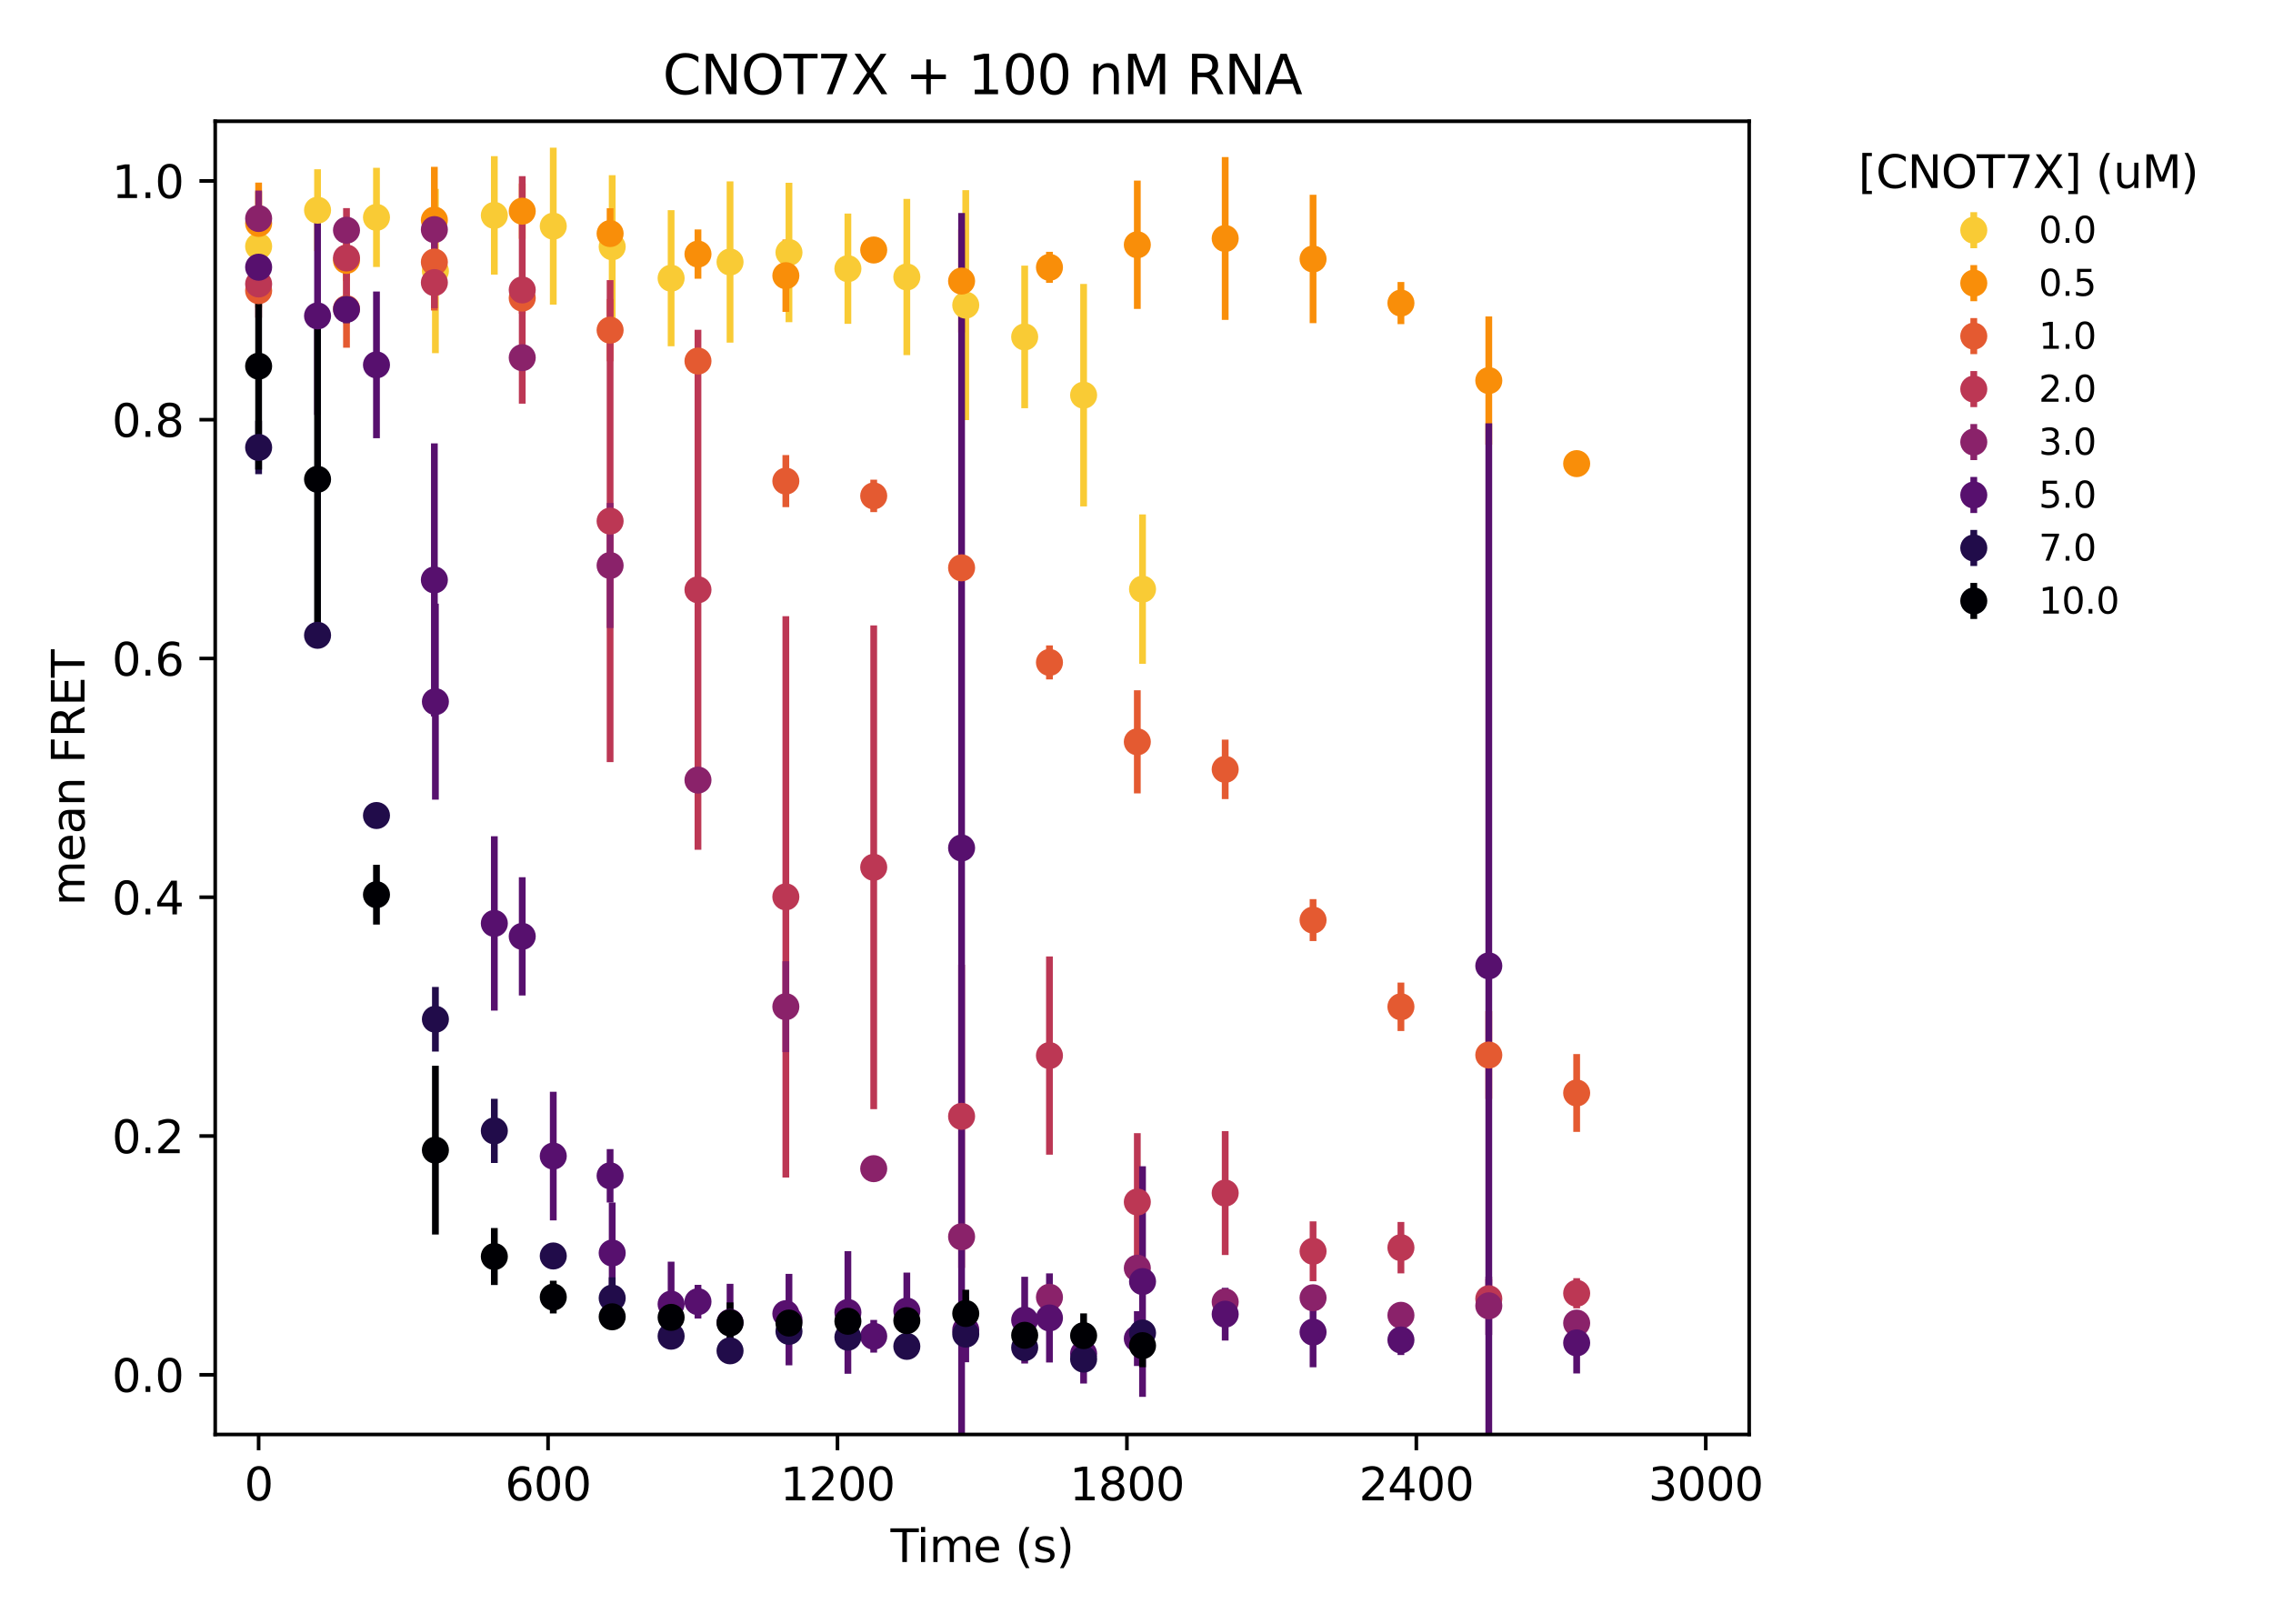 <?xml version="1.0" encoding="utf-8" standalone="no"?>
<!DOCTYPE svg PUBLIC "-//W3C//DTD SVG 1.1//EN"
  "http://www.w3.org/Graphics/SVG/1.1/DTD/svg11.dtd">
<svg xmlns:xlink="http://www.w3.org/1999/xlink" width="504pt" height="360pt" viewBox="0 0 504 360" xmlns="http://www.w3.org/2000/svg" version="1.1">
 <defs>
  <style type="text/css">*{stroke-linejoin: round; stroke-linecap: butt}</style>
 </defs>
 <g id="figure_1">
  <g id="patch_1">
   <path d="M 0 360 
L 504 360 
L 504 0 
L 0 0 
z
" style="fill: #ffffff"/>
  </g>
  <g id="axes_1">
   <g id="patch_2">
    <path d="M 47.72 318.04 
L 387.85 318.04 
L 387.85 26.88 
L 47.72 26.88 
z
" style="fill: #ffffff"/>
   </g>
   <g id="matplotlib.axis_1">
    <g id="xtick_1">
     <g id="line2d_1">
      <defs>
       <path id="md1d515a865" d="M 0 0 
L 0 3.5 
" style="stroke: #000000; stroke-width: 0.8"/>
      </defs>
      <g>
       <use xlink:href="#md1d515a865" x="57.346" y="318.04" style="stroke: #000000; stroke-width: 0.8"/>
      </g>
     </g>
     <g id="text_1">
      <!-- 0 -->
      <g transform="translate(54.165 332.638) scale(0.1 -0.1)">
       <defs>
        <path id="DejaVuSans-30" d="M 2034 4250 
Q 1547 4250 1301 3770 
Q 1056 3291 1056 2328 
Q 1056 1369 1301 889 
Q 1547 409 2034 409 
Q 2525 409 2770 889 
Q 3016 1369 3016 2328 
Q 3016 3291 2770 3770 
Q 2525 4250 2034 4250 
z
M 2034 4750 
Q 2819 4750 3233 4129 
Q 3647 3509 3647 2328 
Q 3647 1150 3233 529 
Q 2819 -91 2034 -91 
Q 1250 -91 836 529 
Q 422 1150 422 2328 
Q 422 3509 836 4129 
Q 1250 4750 2034 4750 
z
" transform="scale(0.016)"/>
       </defs>
       <use xlink:href="#DejaVuSans-30"/>
      </g>
     </g>
    </g>
    <g id="xtick_2">
     <g id="line2d_2">
      <g>
       <use xlink:href="#md1d515a865" x="121.522" y="318.04" style="stroke: #000000; stroke-width: 0.8"/>
      </g>
     </g>
     <g id="text_2">
      <!-- 600 -->
      <g transform="translate(111.978 332.638) scale(0.1 -0.1)">
       <defs>
        <path id="DejaVuSans-36" d="M 2113 2584 
Q 1688 2584 1439 2293 
Q 1191 2003 1191 1497 
Q 1191 994 1439 701 
Q 1688 409 2113 409 
Q 2538 409 2786 701 
Q 3034 994 3034 1497 
Q 3034 2003 2786 2293 
Q 2538 2584 2113 2584 
z
M 3366 4563 
L 3366 3988 
Q 3128 4100 2886 4159 
Q 2644 4219 2406 4219 
Q 1781 4219 1451 3797 
Q 1122 3375 1075 2522 
Q 1259 2794 1537 2939 
Q 1816 3084 2150 3084 
Q 2853 3084 3261 2657 
Q 3669 2231 3669 1497 
Q 3669 778 3244 343 
Q 2819 -91 2113 -91 
Q 1303 -91 875 529 
Q 447 1150 447 2328 
Q 447 3434 972 4092 
Q 1497 4750 2381 4750 
Q 2619 4750 2861 4703 
Q 3103 4656 3366 4563 
z
" transform="scale(0.016)"/>
       </defs>
       <use xlink:href="#DejaVuSans-36"/>
       <use xlink:href="#DejaVuSans-30" x="63.623"/>
       <use xlink:href="#DejaVuSans-30" x="127.246"/>
      </g>
     </g>
    </g>
    <g id="xtick_3">
     <g id="line2d_3">
      <g>
       <use xlink:href="#md1d515a865" x="185.697" y="318.04" style="stroke: #000000; stroke-width: 0.8"/>
      </g>
     </g>
     <g id="text_3">
      <!-- 1200 -->
      <g transform="translate(172.972 332.638) scale(0.1 -0.1)">
       <defs>
        <path id="DejaVuSans-31" d="M 794 531 
L 1825 531 
L 1825 4091 
L 703 3866 
L 703 4441 
L 1819 4666 
L 2450 4666 
L 2450 531 
L 3481 531 
L 3481 0 
L 794 0 
L 794 531 
z
" transform="scale(0.016)"/>
        <path id="DejaVuSans-32" d="M 1228 531 
L 3431 531 
L 3431 0 
L 469 0 
L 469 531 
Q 828 903 1448 1529 
Q 2069 2156 2228 2338 
Q 2531 2678 2651 2914 
Q 2772 3150 2772 3378 
Q 2772 3750 2511 3984 
Q 2250 4219 1831 4219 
Q 1534 4219 1204 4116 
Q 875 4013 500 3803 
L 500 4441 
Q 881 4594 1212 4672 
Q 1544 4750 1819 4750 
Q 2544 4750 2975 4387 
Q 3406 4025 3406 3419 
Q 3406 3131 3298 2873 
Q 3191 2616 2906 2266 
Q 2828 2175 2409 1742 
Q 1991 1309 1228 531 
z
" transform="scale(0.016)"/>
       </defs>
       <use xlink:href="#DejaVuSans-31"/>
       <use xlink:href="#DejaVuSans-32" x="63.623"/>
       <use xlink:href="#DejaVuSans-30" x="127.246"/>
       <use xlink:href="#DejaVuSans-30" x="190.869"/>
      </g>
     </g>
    </g>
    <g id="xtick_4">
     <g id="line2d_4">
      <g>
       <use xlink:href="#md1d515a865" x="249.873" y="318.04" style="stroke: #000000; stroke-width: 0.8"/>
      </g>
     </g>
     <g id="text_4">
      <!-- 1800 -->
      <g transform="translate(237.148 332.638) scale(0.1 -0.1)">
       <defs>
        <path id="DejaVuSans-38" d="M 2034 2216 
Q 1584 2216 1326 1975 
Q 1069 1734 1069 1313 
Q 1069 891 1326 650 
Q 1584 409 2034 409 
Q 2484 409 2743 651 
Q 3003 894 3003 1313 
Q 3003 1734 2745 1975 
Q 2488 2216 2034 2216 
z
M 1403 2484 
Q 997 2584 770 2862 
Q 544 3141 544 3541 
Q 544 4100 942 4425 
Q 1341 4750 2034 4750 
Q 2731 4750 3128 4425 
Q 3525 4100 3525 3541 
Q 3525 3141 3298 2862 
Q 3072 2584 2669 2484 
Q 3125 2378 3379 2068 
Q 3634 1759 3634 1313 
Q 3634 634 3220 271 
Q 2806 -91 2034 -91 
Q 1263 -91 848 271 
Q 434 634 434 1313 
Q 434 1759 690 2068 
Q 947 2378 1403 2484 
z
M 1172 3481 
Q 1172 3119 1398 2916 
Q 1625 2713 2034 2713 
Q 2441 2713 2670 2916 
Q 2900 3119 2900 3481 
Q 2900 3844 2670 4047 
Q 2441 4250 2034 4250 
Q 1625 4250 1398 4047 
Q 1172 3844 1172 3481 
z
" transform="scale(0.016)"/>
       </defs>
       <use xlink:href="#DejaVuSans-31"/>
       <use xlink:href="#DejaVuSans-38" x="63.623"/>
       <use xlink:href="#DejaVuSans-30" x="127.246"/>
       <use xlink:href="#DejaVuSans-30" x="190.869"/>
      </g>
     </g>
    </g>
    <g id="xtick_5">
     <g id="line2d_5">
      <g>
       <use xlink:href="#md1d515a865" x="314.048" y="318.04" style="stroke: #000000; stroke-width: 0.8"/>
      </g>
     </g>
     <g id="text_5">
      <!-- 2400 -->
      <g transform="translate(301.323 332.638) scale(0.1 -0.1)">
       <defs>
        <path id="DejaVuSans-34" d="M 2419 4116 
L 825 1625 
L 2419 1625 
L 2419 4116 
z
M 2253 4666 
L 3047 4666 
L 3047 1625 
L 3713 1625 
L 3713 1100 
L 3047 1100 
L 3047 0 
L 2419 0 
L 2419 1100 
L 313 1100 
L 313 1709 
L 2253 4666 
z
" transform="scale(0.016)"/>
       </defs>
       <use xlink:href="#DejaVuSans-32"/>
       <use xlink:href="#DejaVuSans-34" x="63.623"/>
       <use xlink:href="#DejaVuSans-30" x="127.246"/>
       <use xlink:href="#DejaVuSans-30" x="190.869"/>
      </g>
     </g>
    </g>
    <g id="xtick_6">
     <g id="line2d_6">
      <g>
       <use xlink:href="#md1d515a865" x="378.224" y="318.04" style="stroke: #000000; stroke-width: 0.8"/>
      </g>
     </g>
     <g id="text_6">
      <!-- 3000 -->
      <g transform="translate(365.499 332.638) scale(0.1 -0.1)">
       <defs>
        <path id="DejaVuSans-33" d="M 2597 2516 
Q 3050 2419 3304 2112 
Q 3559 1806 3559 1356 
Q 3559 666 3084 287 
Q 2609 -91 1734 -91 
Q 1441 -91 1130 -33 
Q 819 25 488 141 
L 488 750 
Q 750 597 1062 519 
Q 1375 441 1716 441 
Q 2309 441 2620 675 
Q 2931 909 2931 1356 
Q 2931 1769 2642 2001 
Q 2353 2234 1838 2234 
L 1294 2234 
L 1294 2753 
L 1863 2753 
Q 2328 2753 2575 2939 
Q 2822 3125 2822 3475 
Q 2822 3834 2567 4026 
Q 2313 4219 1838 4219 
Q 1578 4219 1281 4162 
Q 984 4106 628 3988 
L 628 4550 
Q 988 4650 1302 4700 
Q 1616 4750 1894 4750 
Q 2613 4750 3031 4423 
Q 3450 4097 3450 3541 
Q 3450 3153 3228 2886 
Q 3006 2619 2597 2516 
z
" transform="scale(0.016)"/>
       </defs>
       <use xlink:href="#DejaVuSans-33"/>
       <use xlink:href="#DejaVuSans-30" x="63.623"/>
       <use xlink:href="#DejaVuSans-30" x="127.246"/>
       <use xlink:href="#DejaVuSans-30" x="190.869"/>
      </g>
     </g>
    </g>
    <g id="text_7">
     <!-- Time (s) -->
     <g transform="translate(197.456 346.317) scale(0.1 -0.1)">
      <defs>
       <path id="DejaVuSans-54" d="M -19 4666 
L 3928 4666 
L 3928 4134 
L 2272 4134 
L 2272 0 
L 1638 0 
L 1638 4134 
L -19 4134 
L -19 4666 
z
" transform="scale(0.016)"/>
       <path id="DejaVuSans-69" d="M 603 3500 
L 1178 3500 
L 1178 0 
L 603 0 
L 603 3500 
z
M 603 4863 
L 1178 4863 
L 1178 4134 
L 603 4134 
L 603 4863 
z
" transform="scale(0.016)"/>
       <path id="DejaVuSans-6d" d="M 3328 2828 
Q 3544 3216 3844 3400 
Q 4144 3584 4550 3584 
Q 5097 3584 5394 3201 
Q 5691 2819 5691 2113 
L 5691 0 
L 5113 0 
L 5113 2094 
Q 5113 2597 4934 2840 
Q 4756 3084 4391 3084 
Q 3944 3084 3684 2787 
Q 3425 2491 3425 1978 
L 3425 0 
L 2847 0 
L 2847 2094 
Q 2847 2600 2669 2842 
Q 2491 3084 2119 3084 
Q 1678 3084 1418 2786 
Q 1159 2488 1159 1978 
L 1159 0 
L 581 0 
L 581 3500 
L 1159 3500 
L 1159 2956 
Q 1356 3278 1631 3431 
Q 1906 3584 2284 3584 
Q 2666 3584 2933 3390 
Q 3200 3197 3328 2828 
z
" transform="scale(0.016)"/>
       <path id="DejaVuSans-65" d="M 3597 1894 
L 3597 1613 
L 953 1613 
Q 991 1019 1311 708 
Q 1631 397 2203 397 
Q 2534 397 2845 478 
Q 3156 559 3463 722 
L 3463 178 
Q 3153 47 2828 -22 
Q 2503 -91 2169 -91 
Q 1331 -91 842 396 
Q 353 884 353 1716 
Q 353 2575 817 3079 
Q 1281 3584 2069 3584 
Q 2775 3584 3186 3129 
Q 3597 2675 3597 1894 
z
M 3022 2063 
Q 3016 2534 2758 2815 
Q 2500 3097 2075 3097 
Q 1594 3097 1305 2825 
Q 1016 2553 972 2059 
L 3022 2063 
z
" transform="scale(0.016)"/>
       <path id="DejaVuSans-20" transform="scale(0.016)"/>
       <path id="DejaVuSans-28" d="M 1984 4856 
Q 1566 4138 1362 3434 
Q 1159 2731 1159 2009 
Q 1159 1288 1364 580 
Q 1569 -128 1984 -844 
L 1484 -844 
Q 1016 -109 783 600 
Q 550 1309 550 2009 
Q 550 2706 781 3412 
Q 1013 4119 1484 4856 
L 1984 4856 
z
" transform="scale(0.016)"/>
       <path id="DejaVuSans-73" d="M 2834 3397 
L 2834 2853 
Q 2591 2978 2328 3040 
Q 2066 3103 1784 3103 
Q 1356 3103 1142 2972 
Q 928 2841 928 2578 
Q 928 2378 1081 2264 
Q 1234 2150 1697 2047 
L 1894 2003 
Q 2506 1872 2764 1633 
Q 3022 1394 3022 966 
Q 3022 478 2636 193 
Q 2250 -91 1575 -91 
Q 1294 -91 989 -36 
Q 684 19 347 128 
L 347 722 
Q 666 556 975 473 
Q 1284 391 1588 391 
Q 1994 391 2212 530 
Q 2431 669 2431 922 
Q 2431 1156 2273 1281 
Q 2116 1406 1581 1522 
L 1381 1569 
Q 847 1681 609 1914 
Q 372 2147 372 2553 
Q 372 3047 722 3315 
Q 1072 3584 1716 3584 
Q 2034 3584 2315 3537 
Q 2597 3491 2834 3397 
z
" transform="scale(0.016)"/>
       <path id="DejaVuSans-29" d="M 513 4856 
L 1013 4856 
Q 1481 4119 1714 3412 
Q 1947 2706 1947 2009 
Q 1947 1309 1714 600 
Q 1481 -109 1013 -844 
L 513 -844 
Q 928 -128 1133 580 
Q 1338 1288 1338 2009 
Q 1338 2731 1133 3434 
Q 928 4138 513 4856 
z
" transform="scale(0.016)"/>
      </defs>
      <use xlink:href="#DejaVuSans-54"/>
      <use xlink:href="#DejaVuSans-69" x="57.959"/>
      <use xlink:href="#DejaVuSans-6d" x="85.742"/>
      <use xlink:href="#DejaVuSans-65" x="183.154"/>
      <use xlink:href="#DejaVuSans-20" x="244.678"/>
      <use xlink:href="#DejaVuSans-28" x="276.465"/>
      <use xlink:href="#DejaVuSans-73" x="315.479"/>
      <use xlink:href="#DejaVuSans-29" x="367.578"/>
     </g>
    </g>
   </g>
   <g id="matplotlib.axis_2">
    <g id="ytick_1">
     <g id="line2d_7">
      <defs>
       <path id="m3c7ba80702" d="M 0 0 
L -3.5 0 
" style="stroke: #000000; stroke-width: 0.8"/>
      </defs>
      <g>
       <use xlink:href="#m3c7ba80702" x="47.72" y="304.805" style="stroke: #000000; stroke-width: 0.8"/>
      </g>
     </g>
     <g id="text_8">
      <!-- 0.0 -->
      <g transform="translate(24.817 308.605) scale(0.1 -0.1)">
       <defs>
        <path id="DejaVuSans-2e" d="M 684 794 
L 1344 794 
L 1344 0 
L 684 0 
L 684 794 
z
" transform="scale(0.016)"/>
       </defs>
       <use xlink:href="#DejaVuSans-30"/>
       <use xlink:href="#DejaVuSans-2e" x="63.623"/>
       <use xlink:href="#DejaVuSans-30" x="95.41"/>
      </g>
     </g>
    </g>
    <g id="ytick_2">
     <g id="line2d_8">
      <g>
       <use xlink:href="#m3c7ba80702" x="47.72" y="251.867" style="stroke: #000000; stroke-width: 0.8"/>
      </g>
     </g>
     <g id="text_9">
      <!-- 0.2 -->
      <g transform="translate(24.817 255.666) scale(0.1 -0.1)">
       <use xlink:href="#DejaVuSans-30"/>
       <use xlink:href="#DejaVuSans-2e" x="63.623"/>
       <use xlink:href="#DejaVuSans-32" x="95.41"/>
      </g>
     </g>
    </g>
    <g id="ytick_3">
     <g id="line2d_9">
      <g>
       <use xlink:href="#m3c7ba80702" x="47.72" y="198.929" style="stroke: #000000; stroke-width: 0.8"/>
      </g>
     </g>
     <g id="text_10">
      <!-- 0.4 -->
      <g transform="translate(24.817 202.728) scale(0.1 -0.1)">
       <use xlink:href="#DejaVuSans-30"/>
       <use xlink:href="#DejaVuSans-2e" x="63.623"/>
       <use xlink:href="#DejaVuSans-34" x="95.41"/>
      </g>
     </g>
    </g>
    <g id="ytick_4">
     <g id="line2d_10">
      <g>
       <use xlink:href="#m3c7ba80702" x="47.72" y="145.991" style="stroke: #000000; stroke-width: 0.8"/>
      </g>
     </g>
     <g id="text_11">
      <!-- 0.6 -->
      <g transform="translate(24.817 149.79) scale(0.1 -0.1)">
       <use xlink:href="#DejaVuSans-30"/>
       <use xlink:href="#DejaVuSans-2e" x="63.623"/>
       <use xlink:href="#DejaVuSans-36" x="95.41"/>
      </g>
     </g>
    </g>
    <g id="ytick_5">
     <g id="line2d_11">
      <g>
       <use xlink:href="#m3c7ba80702" x="47.72" y="93.053" style="stroke: #000000; stroke-width: 0.8"/>
      </g>
     </g>
     <g id="text_12">
      <!-- 0.8 -->
      <g transform="translate(24.817 96.852) scale(0.1 -0.1)">
       <use xlink:href="#DejaVuSans-30"/>
       <use xlink:href="#DejaVuSans-2e" x="63.623"/>
       <use xlink:href="#DejaVuSans-38" x="95.41"/>
      </g>
     </g>
    </g>
    <g id="ytick_6">
     <g id="line2d_12">
      <g>
       <use xlink:href="#m3c7ba80702" x="47.72" y="40.115" style="stroke: #000000; stroke-width: 0.8"/>
      </g>
     </g>
     <g id="text_13">
      <!-- 1.0 -->
      <g transform="translate(24.817 43.914) scale(0.1 -0.1)">
       <use xlink:href="#DejaVuSans-31"/>
       <use xlink:href="#DejaVuSans-2e" x="63.623"/>
       <use xlink:href="#DejaVuSans-30" x="95.41"/>
      </g>
     </g>
    </g>
    <g id="text_14">
     <!-- mean FRET -->
     <g transform="translate(18.737 200.792) rotate(-90) scale(0.1 -0.1)">
      <defs>
       <path id="DejaVuSans-61" d="M 2194 1759 
Q 1497 1759 1228 1600 
Q 959 1441 959 1056 
Q 959 750 1161 570 
Q 1363 391 1709 391 
Q 2188 391 2477 730 
Q 2766 1069 2766 1631 
L 2766 1759 
L 2194 1759 
z
M 3341 1997 
L 3341 0 
L 2766 0 
L 2766 531 
Q 2569 213 2275 61 
Q 1981 -91 1556 -91 
Q 1019 -91 701 211 
Q 384 513 384 1019 
Q 384 1609 779 1909 
Q 1175 2209 1959 2209 
L 2766 2209 
L 2766 2266 
Q 2766 2663 2505 2880 
Q 2244 3097 1772 3097 
Q 1472 3097 1187 3025 
Q 903 2953 641 2809 
L 641 3341 
Q 956 3463 1253 3523 
Q 1550 3584 1831 3584 
Q 2591 3584 2966 3190 
Q 3341 2797 3341 1997 
z
" transform="scale(0.016)"/>
       <path id="DejaVuSans-6e" d="M 3513 2113 
L 3513 0 
L 2938 0 
L 2938 2094 
Q 2938 2591 2744 2837 
Q 2550 3084 2163 3084 
Q 1697 3084 1428 2787 
Q 1159 2491 1159 1978 
L 1159 0 
L 581 0 
L 581 3500 
L 1159 3500 
L 1159 2956 
Q 1366 3272 1645 3428 
Q 1925 3584 2291 3584 
Q 2894 3584 3203 3211 
Q 3513 2838 3513 2113 
z
" transform="scale(0.016)"/>
       <path id="DejaVuSans-46" d="M 628 4666 
L 3309 4666 
L 3309 4134 
L 1259 4134 
L 1259 2759 
L 3109 2759 
L 3109 2228 
L 1259 2228 
L 1259 0 
L 628 0 
L 628 4666 
z
" transform="scale(0.016)"/>
       <path id="DejaVuSans-52" d="M 2841 2188 
Q 3044 2119 3236 1894 
Q 3428 1669 3622 1275 
L 4263 0 
L 3584 0 
L 2988 1197 
Q 2756 1666 2539 1819 
Q 2322 1972 1947 1972 
L 1259 1972 
L 1259 0 
L 628 0 
L 628 4666 
L 2053 4666 
Q 2853 4666 3247 4331 
Q 3641 3997 3641 3322 
Q 3641 2881 3436 2590 
Q 3231 2300 2841 2188 
z
M 1259 4147 
L 1259 2491 
L 2053 2491 
Q 2509 2491 2742 2702 
Q 2975 2913 2975 3322 
Q 2975 3731 2742 3939 
Q 2509 4147 2053 4147 
L 1259 4147 
z
" transform="scale(0.016)"/>
       <path id="DejaVuSans-45" d="M 628 4666 
L 3578 4666 
L 3578 4134 
L 1259 4134 
L 1259 2753 
L 3481 2753 
L 3481 2222 
L 1259 2222 
L 1259 531 
L 3634 531 
L 3634 0 
L 628 0 
L 628 4666 
z
" transform="scale(0.016)"/>
      </defs>
      <use xlink:href="#DejaVuSans-6d"/>
      <use xlink:href="#DejaVuSans-65" x="97.412"/>
      <use xlink:href="#DejaVuSans-61" x="158.936"/>
      <use xlink:href="#DejaVuSans-6e" x="220.215"/>
      <use xlink:href="#DejaVuSans-20" x="283.594"/>
      <use xlink:href="#DejaVuSans-46" x="315.381"/>
      <use xlink:href="#DejaVuSans-52" x="372.9"/>
      <use xlink:href="#DejaVuSans-45" x="442.383"/>
      <use xlink:href="#DejaVuSans-54" x="505.566"/>
     </g>
    </g>
   </g>
   <g id="LineCollection_1">
    <path d="M 57.346 66.728 
L 57.346 42.514 
" clip-path="url(#p398c992af5)" style="fill: none; stroke: #f9cb35; stroke-width: 1.5"/>
    <path d="M 70.412 55.67 
L 70.412 37.531 
" clip-path="url(#p398c992af5)" style="fill: none; stroke: #f9cb35; stroke-width: 1.5"/>
    <path d="M 83.478 59.188 
L 83.478 37.198 
" clip-path="url(#p398c992af5)" style="fill: none; stroke: #f9cb35; stroke-width: 1.5"/>
    <path d="M 96.544 78.299 
L 96.544 41.873 
" clip-path="url(#p398c992af5)" style="fill: none; stroke: #f9cb35; stroke-width: 1.5"/>
    <path d="M 109.61 60.883 
L 109.61 34.621 
" clip-path="url(#p398c992af5)" style="fill: none; stroke: #f9cb35; stroke-width: 1.5"/>
    <path d="M 122.677 67.538 
L 122.677 32.742 
" clip-path="url(#p398c992af5)" style="fill: none; stroke: #f9cb35; stroke-width: 1.5"/>
    <path d="M 135.743 70.583 
L 135.743 38.847 
" clip-path="url(#p398c992af5)" style="fill: none; stroke: #f9cb35; stroke-width: 1.5"/>
    <path d="M 148.809 76.766 
L 148.809 46.597 
" clip-path="url(#p398c992af5)" style="fill: none; stroke: #f9cb35; stroke-width: 1.5"/>
    <path d="M 161.875 75.967 
L 161.875 40.211 
" clip-path="url(#p398c992af5)" style="fill: none; stroke: #f9cb35; stroke-width: 1.5"/>
    <path d="M 174.941 71.436 
L 174.941 40.522 
" clip-path="url(#p398c992af5)" style="fill: none; stroke: #f9cb35; stroke-width: 1.5"/>
    <path d="M 188.007 71.797 
L 188.007 47.344 
" clip-path="url(#p398c992af5)" style="fill: none; stroke: #f9cb35; stroke-width: 1.5"/>
    <path d="M 201.073 78.728 
L 201.073 44.091 
" clip-path="url(#p398c992af5)" style="fill: none; stroke: #f9cb35; stroke-width: 1.5"/>
    <path d="M 214.139 93.139 
L 214.139 42.165 
" clip-path="url(#p398c992af5)" style="fill: none; stroke: #f9cb35; stroke-width: 1.5"/>
    <path d="M 227.205 90.508 
L 227.205 58.894 
" clip-path="url(#p398c992af5)" style="fill: none; stroke: #f9cb35; stroke-width: 1.5"/>
    <path d="M 240.271 112.284 
L 240.271 62.947 
" clip-path="url(#p398c992af5)" style="fill: none; stroke: #f9cb35; stroke-width: 1.5"/>
    <path d="M 253.337 147.178 
L 253.337 114.058 
" clip-path="url(#p398c992af5)" style="fill: none; stroke: #f9cb35; stroke-width: 1.5"/>
   </g>
   <g id="LineCollection_2">
    <path d="M 57.346 58.575 
L 57.346 40.488 
" clip-path="url(#p398c992af5)" style="fill: none; stroke: #f98e09; stroke-width: 1.5"/>
    <path d="M 76.83 62.314 
L 76.83 53.155 
" clip-path="url(#p398c992af5)" style="fill: none; stroke: #f98e09; stroke-width: 1.5"/>
    <path d="M 96.313 60.586 
L 96.313 36.985 
" clip-path="url(#p398c992af5)" style="fill: none; stroke: #f98e09; stroke-width: 1.5"/>
    <path d="M 115.797 52.938 
L 115.797 40.701 
" clip-path="url(#p398c992af5)" style="fill: none; stroke: #f98e09; stroke-width: 1.5"/>
    <path d="M 135.281 57.396 
L 135.281 46.169 
" clip-path="url(#p398c992af5)" style="fill: none; stroke: #f98e09; stroke-width: 1.5"/>
    <path d="M 154.764 61.794 
L 154.764 50.872 
" clip-path="url(#p398c992af5)" style="fill: none; stroke: #f98e09; stroke-width: 1.5"/>
    <path d="M 174.248 69.147 
L 174.248 53.096 
" clip-path="url(#p398c992af5)" style="fill: none; stroke: #f98e09; stroke-width: 1.5"/>
    <path d="M 193.731 57.25 
L 193.731 53.608 
" clip-path="url(#p398c992af5)" style="fill: none; stroke: #f98e09; stroke-width: 1.5"/>
    <path d="M 213.215 73.713 
L 213.215 50.911 
" clip-path="url(#p398c992af5)" style="fill: none; stroke: #f98e09; stroke-width: 1.5"/>
    <path d="M 232.699 62.711 
L 232.699 55.829 
" clip-path="url(#p398c992af5)" style="fill: none; stroke: #f98e09; stroke-width: 1.5"/>
    <path d="M 252.182 68.491 
L 252.182 40.042 
" clip-path="url(#p398c992af5)" style="fill: none; stroke: #f98e09; stroke-width: 1.5"/>
    <path d="M 271.666 70.921 
L 271.666 34.829 
" clip-path="url(#p398c992af5)" style="fill: none; stroke: #f98e09; stroke-width: 1.5"/>
    <path d="M 291.149 71.654 
L 291.149 43.182 
" clip-path="url(#p398c992af5)" style="fill: none; stroke: #f98e09; stroke-width: 1.5"/>
    <path d="M 310.633 71.866 
L 310.633 62.522 
" clip-path="url(#p398c992af5)" style="fill: none; stroke: #f98e09; stroke-width: 1.5"/>
    <path d="M 330.116 98.602 
L 330.116 70.161 
" clip-path="url(#p398c992af5)" style="fill: none; stroke: #f98e09; stroke-width: 1.5"/>
    <path d="M 349.6 103.704 
L 349.6 101.88 
" clip-path="url(#p398c992af5)" style="fill: none; stroke: #f98e09; stroke-width: 1.5"/>
   </g>
   <g id="LineCollection_3">
    <path d="M 57.346 68.208 
L 57.346 60.691 
" clip-path="url(#p398c992af5)" style="fill: none; stroke: #e45a31; stroke-width: 1.5"/>
    <path d="M 76.83 77.088 
L 76.83 59.795 
" clip-path="url(#p398c992af5)" style="fill: none; stroke: #e45a31; stroke-width: 1.5"/>
    <path d="M 96.313 68.844 
L 96.313 47.354 
" clip-path="url(#p398c992af5)" style="fill: none; stroke: #e45a31; stroke-width: 1.5"/>
    <path d="M 115.797 69.549 
L 115.797 62.621 
" clip-path="url(#p398c992af5)" style="fill: none; stroke: #e45a31; stroke-width: 1.5"/>
    <path d="M 135.281 80.096 
L 135.281 66.303 
" clip-path="url(#p398c992af5)" style="fill: none; stroke: #e45a31; stroke-width: 1.5"/>
    <path d="M 154.764 80.314 
L 154.764 79.789 
" clip-path="url(#p398c992af5)" style="fill: none; stroke: #e45a31; stroke-width: 1.5"/>
    <path d="M 174.248 112.441 
L 174.248 100.894 
" clip-path="url(#p398c992af5)" style="fill: none; stroke: #e45a31; stroke-width: 1.5"/>
    <path d="M 193.731 113.54 
L 193.731 106.355 
" clip-path="url(#p398c992af5)" style="fill: none; stroke: #e45a31; stroke-width: 1.5"/>
    <path d="M 213.215 127.017 
L 213.215 124.774 
" clip-path="url(#p398c992af5)" style="fill: none; stroke: #e45a31; stroke-width: 1.5"/>
    <path d="M 232.699 150.638 
L 232.699 143.096 
" clip-path="url(#p398c992af5)" style="fill: none; stroke: #e45a31; stroke-width: 1.5"/>
    <path d="M 252.182 175.909 
L 252.182 153.036 
" clip-path="url(#p398c992af5)" style="fill: none; stroke: #e45a31; stroke-width: 1.5"/>
    <path d="M 271.666 177.172 
L 271.666 163.981 
" clip-path="url(#p398c992af5)" style="fill: none; stroke: #e45a31; stroke-width: 1.5"/>
    <path d="M 291.149 208.646 
L 291.149 199.34 
" clip-path="url(#p398c992af5)" style="fill: none; stroke: #e45a31; stroke-width: 1.5"/>
    <path d="M 310.633 228.582 
L 310.633 217.846 
" clip-path="url(#p398c992af5)" style="fill: none; stroke: #e45a31; stroke-width: 1.5"/>
    <path d="M 330.116 243.642 
L 330.116 224.181 
" clip-path="url(#p398c992af5)" style="fill: none; stroke: #e45a31; stroke-width: 1.5"/>
    <path d="M 349.6 250.953 
L 349.6 233.697 
" clip-path="url(#p398c992af5)" style="fill: none; stroke: #e45a31; stroke-width: 1.5"/>
   </g>
   <g id="LineCollection_4">
    <path d="M 57.346 70.439 
L 57.346 55.478 
" clip-path="url(#p398c992af5)" style="fill: none; stroke: #bc3754; stroke-width: 1.5"/>
    <path d="M 76.83 68.242 
L 76.83 46.141 
" clip-path="url(#p398c992af5)" style="fill: none; stroke: #bc3754; stroke-width: 1.5"/>
    <path d="M 96.313 68.326 
L 96.313 56.986 
" clip-path="url(#p398c992af5)" style="fill: none; stroke: #bc3754; stroke-width: 1.5"/>
    <path d="M 115.797 89.5 
L 115.797 39.059 
" clip-path="url(#p398c992af5)" style="fill: none; stroke: #bc3754; stroke-width: 1.5"/>
    <path d="M 135.281 168.964 
L 135.281 62.104 
" clip-path="url(#p398c992af5)" style="fill: none; stroke: #bc3754; stroke-width: 1.5"/>
    <path d="M 154.764 188.407 
L 154.764 73.119 
" clip-path="url(#p398c992af5)" style="fill: none; stroke: #bc3754; stroke-width: 1.5"/>
    <path d="M 174.248 261.072 
L 174.248 136.614 
" clip-path="url(#p398c992af5)" style="fill: none; stroke: #bc3754; stroke-width: 1.5"/>
    <path d="M 193.731 245.913 
L 193.731 138.661 
" clip-path="url(#p398c992af5)" style="fill: none; stroke: #bc3754; stroke-width: 1.5"/>
    <path d="M 213.215 281.112 
L 213.215 213.891 
" clip-path="url(#p398c992af5)" style="fill: none; stroke: #bc3754; stroke-width: 1.5"/>
    <path d="M 232.699 256.006 
L 232.699 212.054 
" clip-path="url(#p398c992af5)" style="fill: none; stroke: #bc3754; stroke-width: 1.5"/>
    <path d="M 252.182 281.755 
L 252.182 251.24 
" clip-path="url(#p398c992af5)" style="fill: none; stroke: #bc3754; stroke-width: 1.5"/>
    <path d="M 271.666 278.248 
L 271.666 250.778 
" clip-path="url(#p398c992af5)" style="fill: none; stroke: #bc3754; stroke-width: 1.5"/>
    <path d="M 291.149 284.062 
L 291.149 270.783 
" clip-path="url(#p398c992af5)" style="fill: none; stroke: #bc3754; stroke-width: 1.5"/>
    <path d="M 310.633 282.327 
L 310.633 270.917 
" clip-path="url(#p398c992af5)" style="fill: none; stroke: #bc3754; stroke-width: 1.5"/>
    <path d="M 330.116 292.311 
L 330.116 283.579 
" clip-path="url(#p398c992af5)" style="fill: none; stroke: #bc3754; stroke-width: 1.5"/>
    <path d="M 349.6 290.08 
L 349.6 283.389 
" clip-path="url(#p398c992af5)" style="fill: none; stroke: #bc3754; stroke-width: 1.5"/>
   </g>
   <g id="LineCollection_5">
    <path d="M 57.346 54.639 
L 57.346 42.247 
" clip-path="url(#p398c992af5)" style="fill: none; stroke: #8a226a; stroke-width: 1.5"/>
    <path clip-path="url(#p398c992af5)" style="fill: none; stroke: #8a226a; stroke-width: 1.5"/>
    <path d="M 96.313 55.672 
L 96.313 46.143 
" clip-path="url(#p398c992af5)" style="fill: none; stroke: #8a226a; stroke-width: 1.5"/>
    <path clip-path="url(#p398c992af5)" style="fill: none; stroke: #8a226a; stroke-width: 1.5"/>
    <path d="M 135.281 139.236 
L 135.281 111.513 
" clip-path="url(#p398c992af5)" style="fill: none; stroke: #8a226a; stroke-width: 1.5"/>
    <path clip-path="url(#p398c992af5)" style="fill: none; stroke: #8a226a; stroke-width: 1.5"/>
    <path d="M 174.248 233.262 
L 174.248 213.124 
" clip-path="url(#p398c992af5)" style="fill: none; stroke: #8a226a; stroke-width: 1.5"/>
    <path clip-path="url(#p398c992af5)" style="fill: none; stroke: #8a226a; stroke-width: 1.5"/>
    <path d="M 213.215 275.899 
L 213.215 272.517 
" clip-path="url(#p398c992af5)" style="fill: none; stroke: #8a226a; stroke-width: 1.5"/>
    <path clip-path="url(#p398c992af5)" style="fill: none; stroke: #8a226a; stroke-width: 1.5"/>
    <path d="M 252.182 283.31 
L 252.182 279.028 
" clip-path="url(#p398c992af5)" style="fill: none; stroke: #8a226a; stroke-width: 1.5"/>
    <path clip-path="url(#p398c992af5)" style="fill: none; stroke: #8a226a; stroke-width: 1.5"/>
    <path d="M 291.149 289.141 
L 291.149 286.328 
" clip-path="url(#p398c992af5)" style="fill: none; stroke: #8a226a; stroke-width: 1.5"/>
    <path clip-path="url(#p398c992af5)" style="fill: none; stroke: #8a226a; stroke-width: 1.5"/>
    <path d="M 330.116 295.971 
L 330.116 283.047 
" clip-path="url(#p398c992af5)" style="fill: none; stroke: #8a226a; stroke-width: 1.5"/>
    <path clip-path="url(#p398c992af5)" style="fill: none; stroke: #8a226a; stroke-width: 1.5"/>
   </g>
   <g id="LineCollection_6">
    <path d="M 57.346 61.735 
L 57.346 56.747 
" clip-path="url(#p398c992af5)" style="fill: none; stroke: #57106e; stroke-width: 1.5"/>
    <path d="M 70.412 91.982 
L 70.412 48.094 
" clip-path="url(#p398c992af5)" style="fill: none; stroke: #57106e; stroke-width: 1.5"/>
    <path d="M 83.478 97.162 
L 83.478 64.636 
" clip-path="url(#p398c992af5)" style="fill: none; stroke: #57106e; stroke-width: 1.5"/>
    <path d="M 96.544 177.293 
L 96.544 133.842 
" clip-path="url(#p398c992af5)" style="fill: none; stroke: #57106e; stroke-width: 1.5"/>
    <path d="M 109.61 224.06 
L 109.61 185.404 
" clip-path="url(#p398c992af5)" style="fill: none; stroke: #57106e; stroke-width: 1.5"/>
    <path d="M 122.677 270.572 
L 122.677 242.051 
" clip-path="url(#p398c992af5)" style="fill: none; stroke: #57106e; stroke-width: 1.5"/>
    <path d="M 135.743 288.993 
L 135.743 266.615 
" clip-path="url(#p398c992af5)" style="fill: none; stroke: #57106e; stroke-width: 1.5"/>
    <path d="M 148.809 298.557 
L 148.809 279.72 
" clip-path="url(#p398c992af5)" style="fill: none; stroke: #57106e; stroke-width: 1.5"/>
    <path d="M 161.875 301.731 
L 161.875 284.633 
" clip-path="url(#p398c992af5)" style="fill: none; stroke: #57106e; stroke-width: 1.5"/>
    <path d="M 174.941 302.713 
L 174.941 282.428 
" clip-path="url(#p398c992af5)" style="fill: none; stroke: #57106e; stroke-width: 1.5"/>
    <path d="M 188.007 304.579 
L 188.007 277.386 
" clip-path="url(#p398c992af5)" style="fill: none; stroke: #57106e; stroke-width: 1.5"/>
    <path d="M 201.073 299.203 
L 201.073 282.151 
" clip-path="url(#p398c992af5)" style="fill: none; stroke: #57106e; stroke-width: 1.5"/>
    <path d="M 214.139 302.03 
L 214.139 287.641 
" clip-path="url(#p398c992af5)" style="fill: none; stroke: #57106e; stroke-width: 1.5"/>
    <path d="M 227.205 302.3 
L 227.205 283.071 
" clip-path="url(#p398c992af5)" style="fill: none; stroke: #57106e; stroke-width: 1.5"/>
    <path d="M 240.271 306.741 
L 240.271 293.523 
" clip-path="url(#p398c992af5)" style="fill: none; stroke: #57106e; stroke-width: 1.5"/>
    <path d="M 253.337 309.698 
L 253.337 258.568 
" clip-path="url(#p398c992af5)" style="fill: none; stroke: #57106e; stroke-width: 1.5"/>
    <path d="M 76.83 71.68 
L 76.83 65.505 
" clip-path="url(#p398c992af5)" style="fill: none; stroke: #57106e; stroke-width: 1.5"/>
    <path d="M 96.313 158.845 
L 96.313 98.307 
" clip-path="url(#p398c992af5)" style="fill: none; stroke: #57106e; stroke-width: 1.5"/>
    <path d="M 115.797 220.713 
L 115.797 194.486 
" clip-path="url(#p398c992af5)" style="fill: none; stroke: #57106e; stroke-width: 1.5"/>
    <path d="M 135.281 266.608 
L 135.281 254.764 
" clip-path="url(#p398c992af5)" style="fill: none; stroke: #57106e; stroke-width: 1.5"/>
    <path d="M 154.764 292.337 
L 154.764 284.857 
" clip-path="url(#p398c992af5)" style="fill: none; stroke: #57106e; stroke-width: 1.5"/>
    <path d="M 174.248 291.358 
L 174.248 291.158 
" clip-path="url(#p398c992af5)" style="fill: none; stroke: #57106e; stroke-width: 1.5"/>
    <path d="M 193.731 299.884 
L 193.731 292.639 
" clip-path="url(#p398c992af5)" style="fill: none; stroke: #57106e; stroke-width: 1.5"/>
    <path d="M 213.215 328.776 
L 213.215 47.23 
" clip-path="url(#p398c992af5)" style="fill: none; stroke: #57106e; stroke-width: 1.5"/>
    <path d="M 232.699 302.083 
L 232.699 282.326 
" clip-path="url(#p398c992af5)" style="fill: none; stroke: #57106e; stroke-width: 1.5"/>
    <path d="M 252.182 302.858 
L 252.182 290.711 
" clip-path="url(#p398c992af5)" style="fill: none; stroke: #57106e; stroke-width: 1.5"/>
    <path d="M 271.666 297.211 
L 271.666 285.521 
" clip-path="url(#p398c992af5)" style="fill: none; stroke: #57106e; stroke-width: 1.5"/>
    <path d="M 291.149 303.138 
L 291.149 287.547 
" clip-path="url(#p398c992af5)" style="fill: none; stroke: #57106e; stroke-width: 1.5"/>
    <path d="M 310.633 300.425 
L 310.633 293.753 
" clip-path="url(#p398c992af5)" style="fill: none; stroke: #57106e; stroke-width: 1.5"/>
    <path d="M 330.116 334.442 
L 330.116 93.848 
" clip-path="url(#p398c992af5)" style="fill: none; stroke: #57106e; stroke-width: 1.5"/>
    <path d="M 349.6 304.515 
L 349.6 290.959 
" clip-path="url(#p398c992af5)" style="fill: none; stroke: #57106e; stroke-width: 1.5"/>
   </g>
   <g id="LineCollection_7">
    <path d="M 57.346 105.122 
L 57.346 93.288 
" clip-path="url(#p398c992af5)" style="fill: none; stroke: #210c4a; stroke-width: 1.5"/>
    <path d="M 70.412 143.376 
L 70.412 138.332 
" clip-path="url(#p398c992af5)" style="fill: none; stroke: #210c4a; stroke-width: 1.5"/>
    <path d="M 83.478 181.564 
L 83.478 180.055 
" clip-path="url(#p398c992af5)" style="fill: none; stroke: #210c4a; stroke-width: 1.5"/>
    <path d="M 96.544 233.137 
L 96.544 218.815 
" clip-path="url(#p398c992af5)" style="fill: none; stroke: #210c4a; stroke-width: 1.5"/>
    <path d="M 109.61 257.842 
L 109.61 243.607 
" clip-path="url(#p398c992af5)" style="fill: none; stroke: #210c4a; stroke-width: 1.5"/>
    <path d="M 122.677 281.017 
L 122.677 275.907 
" clip-path="url(#p398c992af5)" style="fill: none; stroke: #210c4a; stroke-width: 1.5"/>
    <path d="M 135.743 292.417 
L 135.743 283.189 
" clip-path="url(#p398c992af5)" style="fill: none; stroke: #210c4a; stroke-width: 1.5"/>
    <path d="M 148.809 297.503 
L 148.809 294.992 
" clip-path="url(#p398c992af5)" style="fill: none; stroke: #210c4a; stroke-width: 1.5"/>
    <path d="M 161.875 301.737 
L 161.875 297.243 
" clip-path="url(#p398c992af5)" style="fill: none; stroke: #210c4a; stroke-width: 1.5"/>
    <path d="M 174.941 296.371 
L 174.941 293.986 
" clip-path="url(#p398c992af5)" style="fill: none; stroke: #210c4a; stroke-width: 1.5"/>
    <path d="M 188.007 296.811 
L 188.007 296.124 
" clip-path="url(#p398c992af5)" style="fill: none; stroke: #210c4a; stroke-width: 1.5"/>
    <path d="M 201.073 300.333 
L 201.073 296.673 
" clip-path="url(#p398c992af5)" style="fill: none; stroke: #210c4a; stroke-width: 1.5"/>
    <path d="M 214.139 297.646 
L 214.139 293.928 
" clip-path="url(#p398c992af5)" style="fill: none; stroke: #210c4a; stroke-width: 1.5"/>
    <path d="M 227.205 299.066 
L 227.205 298.493 
" clip-path="url(#p398c992af5)" style="fill: none; stroke: #210c4a; stroke-width: 1.5"/>
    <path d="M 240.271 303.925 
L 240.271 298.743 
" clip-path="url(#p398c992af5)" style="fill: none; stroke: #210c4a; stroke-width: 1.5"/>
    <path d="M 253.337 295.684 
L 253.337 295.39 
" clip-path="url(#p398c992af5)" style="fill: none; stroke: #210c4a; stroke-width: 1.5"/>
   </g>
   <g id="LineCollection_8">
    <path d="M 57.346 104.101 
L 57.346 58.267 
" clip-path="url(#p398c992af5)" style="fill: none; stroke: #000004; stroke-width: 1.5"/>
    <path d="M 70.412 143.45 
L 70.412 69.082 
" clip-path="url(#p398c992af5)" style="fill: none; stroke: #000004; stroke-width: 1.5"/>
    <path d="M 83.478 204.989 
L 83.478 191.737 
" clip-path="url(#p398c992af5)" style="fill: none; stroke: #000004; stroke-width: 1.5"/>
    <path d="M 96.544 273.706 
L 96.544 236.289 
" clip-path="url(#p398c992af5)" style="fill: none; stroke: #000004; stroke-width: 1.5"/>
    <path d="M 109.61 284.907 
L 109.61 272.263 
" clip-path="url(#p398c992af5)" style="fill: none; stroke: #000004; stroke-width: 1.5"/>
    <path d="M 122.677 291.198 
L 122.677 283.951 
" clip-path="url(#p398c992af5)" style="fill: none; stroke: #000004; stroke-width: 1.5"/>
    <path d="M 135.743 294.594 
L 135.743 289.302 
" clip-path="url(#p398c992af5)" style="fill: none; stroke: #000004; stroke-width: 1.5"/>
    <path d="M 148.809 296.057 
L 148.809 288.098 
" clip-path="url(#p398c992af5)" style="fill: none; stroke: #000004; stroke-width: 1.5"/>
    <path d="M 161.875 297.865 
L 161.875 288.752 
" clip-path="url(#p398c992af5)" style="fill: none; stroke: #000004; stroke-width: 1.5"/>
    <path d="M 174.941 293.96 
L 174.941 292.717 
" clip-path="url(#p398c992af5)" style="fill: none; stroke: #000004; stroke-width: 1.5"/>
    <path d="M 188.007 295.898 
L 188.007 289.985 
" clip-path="url(#p398c992af5)" style="fill: none; stroke: #000004; stroke-width: 1.5"/>
    <path d="M 201.073 294.437 
L 201.073 291.166 
" clip-path="url(#p398c992af5)" style="fill: none; stroke: #000004; stroke-width: 1.5"/>
    <path d="M 214.139 296.492 
L 214.139 285.948 
" clip-path="url(#p398c992af5)" style="fill: none; stroke: #000004; stroke-width: 1.5"/>
    <path d="M 227.205 299.907 
L 227.205 292.188 
" clip-path="url(#p398c992af5)" style="fill: none; stroke: #000004; stroke-width: 1.5"/>
    <path d="M 240.271 301.049 
L 240.271 291.193 
" clip-path="url(#p398c992af5)" style="fill: none; stroke: #000004; stroke-width: 1.5"/>
    <path d="M 253.337 303.124 
L 253.337 293.562 
" clip-path="url(#p398c992af5)" style="fill: none; stroke: #000004; stroke-width: 1.5"/>
   </g>
   <g id="line2d_13">
    <defs>
     <path id="m2da1c55cb9" d="M 0 2.5 
C 0.663 2.5 1.299 2.237 1.768 1.768 
C 2.237 1.299 2.5 0.663 2.5 0 
C 2.5 -0.663 2.237 -1.299 1.768 -1.768 
C 1.299 -2.237 0.663 -2.5 0 -2.5 
C -0.663 -2.5 -1.299 -2.237 -1.768 -1.768 
C -2.237 -1.299 -2.5 -0.663 -2.5 0 
C -2.5 0.663 -2.237 1.299 -1.768 1.768 
C -1.299 2.237 -0.663 2.5 0 2.5 
z
" style="stroke: #f9cb35"/>
    </defs>
    <g clip-path="url(#p398c992af5)">
     <use xlink:href="#m2da1c55cb9" x="57.346" y="54.621" style="fill: #f9cb35; stroke: #f9cb35"/>
     <use xlink:href="#m2da1c55cb9" x="70.412" y="46.601" style="fill: #f9cb35; stroke: #f9cb35"/>
     <use xlink:href="#m2da1c55cb9" x="83.478" y="48.193" style="fill: #f9cb35; stroke: #f9cb35"/>
     <use xlink:href="#m2da1c55cb9" x="96.544" y="60.086" style="fill: #f9cb35; stroke: #f9cb35"/>
     <use xlink:href="#m2da1c55cb9" x="109.61" y="47.752" style="fill: #f9cb35; stroke: #f9cb35"/>
     <use xlink:href="#m2da1c55cb9" x="122.677" y="50.14" style="fill: #f9cb35; stroke: #f9cb35"/>
     <use xlink:href="#m2da1c55cb9" x="135.743" y="54.715" style="fill: #f9cb35; stroke: #f9cb35"/>
     <use xlink:href="#m2da1c55cb9" x="148.809" y="61.681" style="fill: #f9cb35; stroke: #f9cb35"/>
     <use xlink:href="#m2da1c55cb9" x="161.875" y="58.089" style="fill: #f9cb35; stroke: #f9cb35"/>
     <use xlink:href="#m2da1c55cb9" x="174.941" y="55.979" style="fill: #f9cb35; stroke: #f9cb35"/>
     <use xlink:href="#m2da1c55cb9" x="188.007" y="59.571" style="fill: #f9cb35; stroke: #f9cb35"/>
     <use xlink:href="#m2da1c55cb9" x="201.073" y="61.409" style="fill: #f9cb35; stroke: #f9cb35"/>
     <use xlink:href="#m2da1c55cb9" x="214.139" y="67.652" style="fill: #f9cb35; stroke: #f9cb35"/>
     <use xlink:href="#m2da1c55cb9" x="227.205" y="74.701" style="fill: #f9cb35; stroke: #f9cb35"/>
     <use xlink:href="#m2da1c55cb9" x="240.271" y="87.616" style="fill: #f9cb35; stroke: #f9cb35"/>
     <use xlink:href="#m2da1c55cb9" x="253.337" y="130.618" style="fill: #f9cb35; stroke: #f9cb35"/>
    </g>
   </g>
   <g id="line2d_14">
    <defs>
     <path id="m8fd996c072" d="M 0 2.5 
C 0.663 2.5 1.299 2.237 1.768 1.768 
C 2.237 1.299 2.5 0.663 2.5 0 
C 2.5 -0.663 2.237 -1.299 1.768 -1.768 
C 1.299 -2.237 0.663 -2.5 0 -2.5 
C -0.663 -2.5 -1.299 -2.237 -1.768 -1.768 
C -2.237 -1.299 -2.5 -0.663 -2.5 0 
C -2.5 0.663 -2.237 1.299 -1.768 1.768 
C -1.299 2.237 -0.663 2.5 0 2.5 
z
" style="stroke: #f98e09"/>
    </defs>
    <g clip-path="url(#p398c992af5)">
     <use xlink:href="#m8fd996c072" x="57.346" y="49.532" style="fill: #f98e09; stroke: #f98e09"/>
     <use xlink:href="#m8fd996c072" x="76.83" y="57.734" style="fill: #f98e09; stroke: #f98e09"/>
     <use xlink:href="#m8fd996c072" x="96.313" y="48.785" style="fill: #f98e09; stroke: #f98e09"/>
     <use xlink:href="#m8fd996c072" x="115.797" y="46.819" style="fill: #f98e09; stroke: #f98e09"/>
     <use xlink:href="#m8fd996c072" x="135.281" y="51.782" style="fill: #f98e09; stroke: #f98e09"/>
     <use xlink:href="#m8fd996c072" x="154.764" y="56.333" style="fill: #f98e09; stroke: #f98e09"/>
     <use xlink:href="#m8fd996c072" x="174.248" y="61.122" style="fill: #f98e09; stroke: #f98e09"/>
     <use xlink:href="#m8fd996c072" x="193.731" y="55.429" style="fill: #f98e09; stroke: #f98e09"/>
     <use xlink:href="#m8fd996c072" x="213.215" y="62.312" style="fill: #f98e09; stroke: #f98e09"/>
     <use xlink:href="#m8fd996c072" x="232.699" y="59.27" style="fill: #f98e09; stroke: #f98e09"/>
     <use xlink:href="#m8fd996c072" x="252.182" y="54.267" style="fill: #f98e09; stroke: #f98e09"/>
     <use xlink:href="#m8fd996c072" x="271.666" y="52.875" style="fill: #f98e09; stroke: #f98e09"/>
     <use xlink:href="#m8fd996c072" x="291.149" y="57.418" style="fill: #f98e09; stroke: #f98e09"/>
     <use xlink:href="#m8fd996c072" x="310.633" y="67.194" style="fill: #f98e09; stroke: #f98e09"/>
     <use xlink:href="#m8fd996c072" x="330.116" y="84.381" style="fill: #f98e09; stroke: #f98e09"/>
     <use xlink:href="#m8fd996c072" x="349.6" y="102.792" style="fill: #f98e09; stroke: #f98e09"/>
    </g>
   </g>
   <g id="line2d_15">
    <defs>
     <path id="mbf1f94682d" d="M 0 2.5 
C 0.663 2.5 1.299 2.237 1.768 1.768 
C 2.237 1.299 2.5 0.663 2.5 0 
C 2.5 -0.663 2.237 -1.299 1.768 -1.768 
C 1.299 -2.237 0.663 -2.5 0 -2.5 
C -0.663 -2.5 -1.299 -2.237 -1.768 -1.768 
C -2.237 -1.299 -2.5 -0.663 -2.5 0 
C -2.5 0.663 -2.237 1.299 -1.768 1.768 
C -1.299 2.237 -0.663 2.5 0 2.5 
z
" style="stroke: #e45a31"/>
    </defs>
    <g clip-path="url(#p398c992af5)">
     <use xlink:href="#mbf1f94682d" x="57.346" y="64.45" style="fill: #e45a31; stroke: #e45a31"/>
     <use xlink:href="#mbf1f94682d" x="76.83" y="68.441" style="fill: #e45a31; stroke: #e45a31"/>
     <use xlink:href="#mbf1f94682d" x="96.313" y="58.099" style="fill: #e45a31; stroke: #e45a31"/>
     <use xlink:href="#mbf1f94682d" x="115.797" y="66.085" style="fill: #e45a31; stroke: #e45a31"/>
     <use xlink:href="#mbf1f94682d" x="135.281" y="73.2" style="fill: #e45a31; stroke: #e45a31"/>
     <use xlink:href="#mbf1f94682d" x="154.764" y="80.051" style="fill: #e45a31; stroke: #e45a31"/>
     <use xlink:href="#mbf1f94682d" x="174.248" y="106.667" style="fill: #e45a31; stroke: #e45a31"/>
     <use xlink:href="#mbf1f94682d" x="193.731" y="109.948" style="fill: #e45a31; stroke: #e45a31"/>
     <use xlink:href="#mbf1f94682d" x="213.215" y="125.896" style="fill: #e45a31; stroke: #e45a31"/>
     <use xlink:href="#mbf1f94682d" x="232.699" y="146.867" style="fill: #e45a31; stroke: #e45a31"/>
     <use xlink:href="#mbf1f94682d" x="252.182" y="164.473" style="fill: #e45a31; stroke: #e45a31"/>
     <use xlink:href="#mbf1f94682d" x="271.666" y="170.577" style="fill: #e45a31; stroke: #e45a31"/>
     <use xlink:href="#mbf1f94682d" x="291.149" y="203.993" style="fill: #e45a31; stroke: #e45a31"/>
     <use xlink:href="#mbf1f94682d" x="310.633" y="223.214" style="fill: #e45a31; stroke: #e45a31"/>
     <use xlink:href="#mbf1f94682d" x="330.116" y="233.911" style="fill: #e45a31; stroke: #e45a31"/>
     <use xlink:href="#mbf1f94682d" x="349.6" y="242.325" style="fill: #e45a31; stroke: #e45a31"/>
    </g>
   </g>
   <g id="line2d_16">
    <defs>
     <path id="m019506d8a9" d="M 0 2.5 
C 0.663 2.5 1.299 2.237 1.768 1.768 
C 2.237 1.299 2.5 0.663 2.5 0 
C 2.5 -0.663 2.237 -1.299 1.768 -1.768 
C 1.299 -2.237 0.663 -2.5 0 -2.5 
C -0.663 -2.5 -1.299 -2.237 -1.768 -1.768 
C -2.237 -1.299 -2.5 -0.663 -2.5 0 
C -2.5 0.663 -2.237 1.299 -1.768 1.768 
C -1.299 2.237 -0.663 2.5 0 2.5 
z
" style="stroke: #bc3754"/>
    </defs>
    <g clip-path="url(#p398c992af5)">
     <use xlink:href="#m019506d8a9" x="57.346" y="62.959" style="fill: #bc3754; stroke: #bc3754"/>
     <use xlink:href="#m019506d8a9" x="76.83" y="57.191" style="fill: #bc3754; stroke: #bc3754"/>
     <use xlink:href="#m019506d8a9" x="96.313" y="62.656" style="fill: #bc3754; stroke: #bc3754"/>
     <use xlink:href="#m019506d8a9" x="115.797" y="64.279" style="fill: #bc3754; stroke: #bc3754"/>
     <use xlink:href="#m019506d8a9" x="135.281" y="115.534" style="fill: #bc3754; stroke: #bc3754"/>
     <use xlink:href="#m019506d8a9" x="154.764" y="130.763" style="fill: #bc3754; stroke: #bc3754"/>
     <use xlink:href="#m019506d8a9" x="174.248" y="198.843" style="fill: #bc3754; stroke: #bc3754"/>
     <use xlink:href="#m019506d8a9" x="193.731" y="192.287" style="fill: #bc3754; stroke: #bc3754"/>
     <use xlink:href="#m019506d8a9" x="213.215" y="247.501" style="fill: #bc3754; stroke: #bc3754"/>
     <use xlink:href="#m019506d8a9" x="232.699" y="234.03" style="fill: #bc3754; stroke: #bc3754"/>
     <use xlink:href="#m019506d8a9" x="252.182" y="266.498" style="fill: #bc3754; stroke: #bc3754"/>
     <use xlink:href="#m019506d8a9" x="271.666" y="264.513" style="fill: #bc3754; stroke: #bc3754"/>
     <use xlink:href="#m019506d8a9" x="291.149" y="277.422" style="fill: #bc3754; stroke: #bc3754"/>
     <use xlink:href="#m019506d8a9" x="310.633" y="276.622" style="fill: #bc3754; stroke: #bc3754"/>
     <use xlink:href="#m019506d8a9" x="330.116" y="287.945" style="fill: #bc3754; stroke: #bc3754"/>
     <use xlink:href="#m019506d8a9" x="349.6" y="286.735" style="fill: #bc3754; stroke: #bc3754"/>
    </g>
   </g>
   <g id="line2d_17">
    <defs>
     <path id="m13b77c0250" d="M 0 2.5 
C 0.663 2.5 1.299 2.237 1.768 1.768 
C 2.237 1.299 2.5 0.663 2.5 0 
C 2.5 -0.663 2.237 -1.299 1.768 -1.768 
C 1.299 -2.237 0.663 -2.5 0 -2.5 
C -0.663 -2.5 -1.299 -2.237 -1.768 -1.768 
C -2.237 -1.299 -2.5 -0.663 -2.5 0 
C -2.5 0.663 -2.237 1.299 -1.768 1.768 
C -1.299 2.237 -0.663 2.5 0 2.5 
z
" style="stroke: #8a226a"/>
    </defs>
    <g clip-path="url(#p398c992af5)">
     <use xlink:href="#m13b77c0250" x="57.346" y="48.443" style="fill: #8a226a; stroke: #8a226a"/>
     <use xlink:href="#m13b77c0250" x="76.83" y="51.044" style="fill: #8a226a; stroke: #8a226a"/>
     <use xlink:href="#m13b77c0250" x="96.313" y="50.908" style="fill: #8a226a; stroke: #8a226a"/>
     <use xlink:href="#m13b77c0250" x="115.797" y="79.3" style="fill: #8a226a; stroke: #8a226a"/>
     <use xlink:href="#m13b77c0250" x="135.281" y="125.375" style="fill: #8a226a; stroke: #8a226a"/>
     <use xlink:href="#m13b77c0250" x="154.764" y="172.954" style="fill: #8a226a; stroke: #8a226a"/>
     <use xlink:href="#m13b77c0250" x="174.248" y="223.193" style="fill: #8a226a; stroke: #8a226a"/>
     <use xlink:href="#m13b77c0250" x="193.731" y="259.105" style="fill: #8a226a; stroke: #8a226a"/>
     <use xlink:href="#m13b77c0250" x="213.215" y="274.208" style="fill: #8a226a; stroke: #8a226a"/>
     <use xlink:href="#m13b77c0250" x="232.699" y="287.613" style="fill: #8a226a; stroke: #8a226a"/>
     <use xlink:href="#m13b77c0250" x="252.182" y="281.169" style="fill: #8a226a; stroke: #8a226a"/>
     <use xlink:href="#m13b77c0250" x="271.666" y="288.65" style="fill: #8a226a; stroke: #8a226a"/>
     <use xlink:href="#m13b77c0250" x="291.149" y="287.734" style="fill: #8a226a; stroke: #8a226a"/>
     <use xlink:href="#m13b77c0250" x="310.633" y="291.618" style="fill: #8a226a; stroke: #8a226a"/>
     <use xlink:href="#m13b77c0250" x="330.116" y="289.509" style="fill: #8a226a; stroke: #8a226a"/>
     <use xlink:href="#m13b77c0250" x="349.6" y="293.344" style="fill: #8a226a; stroke: #8a226a"/>
    </g>
   </g>
   <g id="line2d_18">
    <defs>
     <path id="m9657777192" d="M 0 2.5 
C 0.663 2.5 1.299 2.237 1.768 1.768 
C 2.237 1.299 2.5 0.663 2.5 0 
C 2.5 -0.663 2.237 -1.299 1.768 -1.768 
C 1.299 -2.237 0.663 -2.5 0 -2.5 
C -0.663 -2.5 -1.299 -2.237 -1.768 -1.768 
C -2.237 -1.299 -2.5 -0.663 -2.5 0 
C -2.5 0.663 -2.237 1.299 -1.768 1.768 
C -1.299 2.237 -0.663 2.5 0 2.5 
z
" style="stroke: #57106e"/>
    </defs>
    <g clip-path="url(#p398c992af5)">
     <use xlink:href="#m9657777192" x="57.346" y="59.241" style="fill: #57106e; stroke: #57106e"/>
     <use xlink:href="#m9657777192" x="70.412" y="70.038" style="fill: #57106e; stroke: #57106e"/>
     <use xlink:href="#m9657777192" x="83.478" y="80.899" style="fill: #57106e; stroke: #57106e"/>
     <use xlink:href="#m9657777192" x="96.544" y="155.567" style="fill: #57106e; stroke: #57106e"/>
     <use xlink:href="#m9657777192" x="109.61" y="204.732" style="fill: #57106e; stroke: #57106e"/>
     <use xlink:href="#m9657777192" x="122.677" y="256.312" style="fill: #57106e; stroke: #57106e"/>
     <use xlink:href="#m9657777192" x="135.743" y="277.804" style="fill: #57106e; stroke: #57106e"/>
     <use xlink:href="#m9657777192" x="148.809" y="289.139" style="fill: #57106e; stroke: #57106e"/>
     <use xlink:href="#m9657777192" x="161.875" y="293.182" style="fill: #57106e; stroke: #57106e"/>
     <use xlink:href="#m9657777192" x="174.941" y="292.571" style="fill: #57106e; stroke: #57106e"/>
     <use xlink:href="#m9657777192" x="188.007" y="290.983" style="fill: #57106e; stroke: #57106e"/>
     <use xlink:href="#m9657777192" x="201.073" y="290.677" style="fill: #57106e; stroke: #57106e"/>
     <use xlink:href="#m9657777192" x="214.139" y="294.835" style="fill: #57106e; stroke: #57106e"/>
     <use xlink:href="#m9657777192" x="227.205" y="292.686" style="fill: #57106e; stroke: #57106e"/>
     <use xlink:href="#m9657777192" x="240.271" y="300.132" style="fill: #57106e; stroke: #57106e"/>
     <use xlink:href="#m9657777192" x="253.337" y="284.133" style="fill: #57106e; stroke: #57106e"/>
     <use xlink:href="#m9657777192" x="76.83" y="68.593" style="fill: #57106e; stroke: #57106e"/>
     <use xlink:href="#m9657777192" x="96.313" y="128.576" style="fill: #57106e; stroke: #57106e"/>
     <use xlink:href="#m9657777192" x="115.797" y="207.599" style="fill: #57106e; stroke: #57106e"/>
     <use xlink:href="#m9657777192" x="135.281" y="260.686" style="fill: #57106e; stroke: #57106e"/>
     <use xlink:href="#m9657777192" x="154.764" y="288.597" style="fill: #57106e; stroke: #57106e"/>
     <use xlink:href="#m9657777192" x="174.248" y="291.258" style="fill: #57106e; stroke: #57106e"/>
     <use xlink:href="#m9657777192" x="193.731" y="296.262" style="fill: #57106e; stroke: #57106e"/>
     <use xlink:href="#m9657777192" x="213.215" y="188.003" style="fill: #57106e; stroke: #57106e"/>
     <use xlink:href="#m9657777192" x="232.699" y="292.205" style="fill: #57106e; stroke: #57106e"/>
     <use xlink:href="#m9657777192" x="252.182" y="296.785" style="fill: #57106e; stroke: #57106e"/>
     <use xlink:href="#m9657777192" x="271.666" y="291.366" style="fill: #57106e; stroke: #57106e"/>
     <use xlink:href="#m9657777192" x="291.149" y="295.343" style="fill: #57106e; stroke: #57106e"/>
     <use xlink:href="#m9657777192" x="310.633" y="297.089" style="fill: #57106e; stroke: #57106e"/>
     <use xlink:href="#m9657777192" x="330.116" y="214.145" style="fill: #57106e; stroke: #57106e"/>
     <use xlink:href="#m9657777192" x="349.6" y="297.737" style="fill: #57106e; stroke: #57106e"/>
    </g>
   </g>
   <g id="line2d_19">
    <defs>
     <path id="m97ed5055f9" d="M 0 2.5 
C 0.663 2.5 1.299 2.237 1.768 1.768 
C 2.237 1.299 2.5 0.663 2.5 0 
C 2.5 -0.663 2.237 -1.299 1.768 -1.768 
C 1.299 -2.237 0.663 -2.5 0 -2.5 
C -0.663 -2.5 -1.299 -2.237 -1.768 -1.768 
C -2.237 -1.299 -2.5 -0.663 -2.5 0 
C -2.5 0.663 -2.237 1.299 -1.768 1.768 
C -1.299 2.237 -0.663 2.5 0 2.5 
z
" style="stroke: #210c4a"/>
    </defs>
    <g clip-path="url(#p398c992af5)">
     <use xlink:href="#m97ed5055f9" x="57.346" y="99.205" style="fill: #210c4a; stroke: #210c4a"/>
     <use xlink:href="#m97ed5055f9" x="70.412" y="140.854" style="fill: #210c4a; stroke: #210c4a"/>
     <use xlink:href="#m97ed5055f9" x="83.478" y="180.809" style="fill: #210c4a; stroke: #210c4a"/>
     <use xlink:href="#m97ed5055f9" x="96.544" y="225.976" style="fill: #210c4a; stroke: #210c4a"/>
     <use xlink:href="#m97ed5055f9" x="109.61" y="250.725" style="fill: #210c4a; stroke: #210c4a"/>
     <use xlink:href="#m97ed5055f9" x="122.677" y="278.462" style="fill: #210c4a; stroke: #210c4a"/>
     <use xlink:href="#m97ed5055f9" x="135.743" y="287.803" style="fill: #210c4a; stroke: #210c4a"/>
     <use xlink:href="#m97ed5055f9" x="148.809" y="296.247" style="fill: #210c4a; stroke: #210c4a"/>
     <use xlink:href="#m97ed5055f9" x="161.875" y="299.49" style="fill: #210c4a; stroke: #210c4a"/>
     <use xlink:href="#m97ed5055f9" x="174.941" y="295.178" style="fill: #210c4a; stroke: #210c4a"/>
     <use xlink:href="#m97ed5055f9" x="188.007" y="296.468" style="fill: #210c4a; stroke: #210c4a"/>
     <use xlink:href="#m97ed5055f9" x="201.073" y="298.503" style="fill: #210c4a; stroke: #210c4a"/>
     <use xlink:href="#m97ed5055f9" x="214.139" y="295.787" style="fill: #210c4a; stroke: #210c4a"/>
     <use xlink:href="#m97ed5055f9" x="227.205" y="298.779" style="fill: #210c4a; stroke: #210c4a"/>
     <use xlink:href="#m97ed5055f9" x="240.271" y="301.334" style="fill: #210c4a; stroke: #210c4a"/>
     <use xlink:href="#m97ed5055f9" x="253.337" y="295.537" style="fill: #210c4a; stroke: #210c4a"/>
    </g>
   </g>
   <g id="line2d_20">
    <defs>
     <path id="m55adea25e9" d="M 0 2.5 
C 0.663 2.5 1.299 2.237 1.768 1.768 
C 2.237 1.299 2.5 0.663 2.5 0 
C 2.5 -0.663 2.237 -1.299 1.768 -1.768 
C 1.299 -2.237 0.663 -2.5 0 -2.5 
C -0.663 -2.5 -1.299 -2.237 -1.768 -1.768 
C -2.237 -1.299 -2.5 -0.663 -2.5 0 
C -2.5 0.663 -2.237 1.299 -1.768 1.768 
C -1.299 2.237 -0.663 2.5 0 2.5 
z
" style="stroke: #000004"/>
    </defs>
    <g clip-path="url(#p398c992af5)">
     <use xlink:href="#m55adea25e9" x="57.346" y="81.184" style="fill: #000004; stroke: #000004"/>
     <use xlink:href="#m55adea25e9" x="70.412" y="106.266" style="fill: #000004; stroke: #000004"/>
     <use xlink:href="#m55adea25e9" x="83.478" y="198.363" style="fill: #000004; stroke: #000004"/>
     <use xlink:href="#m55adea25e9" x="96.544" y="254.997" style="fill: #000004; stroke: #000004"/>
     <use xlink:href="#m55adea25e9" x="109.61" y="278.585" style="fill: #000004; stroke: #000004"/>
     <use xlink:href="#m55adea25e9" x="122.677" y="287.575" style="fill: #000004; stroke: #000004"/>
     <use xlink:href="#m55adea25e9" x="135.743" y="291.948" style="fill: #000004; stroke: #000004"/>
     <use xlink:href="#m55adea25e9" x="148.809" y="292.078" style="fill: #000004; stroke: #000004"/>
     <use xlink:href="#m55adea25e9" x="161.875" y="293.308" style="fill: #000004; stroke: #000004"/>
     <use xlink:href="#m55adea25e9" x="174.941" y="293.339" style="fill: #000004; stroke: #000004"/>
     <use xlink:href="#m55adea25e9" x="188.007" y="292.942" style="fill: #000004; stroke: #000004"/>
     <use xlink:href="#m55adea25e9" x="201.073" y="292.801" style="fill: #000004; stroke: #000004"/>
     <use xlink:href="#m55adea25e9" x="214.139" y="291.22" style="fill: #000004; stroke: #000004"/>
     <use xlink:href="#m55adea25e9" x="227.205" y="296.048" style="fill: #000004; stroke: #000004"/>
     <use xlink:href="#m55adea25e9" x="240.271" y="296.121" style="fill: #000004; stroke: #000004"/>
     <use xlink:href="#m55adea25e9" x="253.337" y="298.343" style="fill: #000004; stroke: #000004"/>
    </g>
   </g>
   <g id="patch_3">
    <path d="M 47.72 318.04 
L 47.72 26.88 
" style="fill: none; stroke: #000000; stroke-width: 0.8; stroke-linejoin: miter; stroke-linecap: square"/>
   </g>
   <g id="patch_4">
    <path d="M 387.85 318.04 
L 387.85 26.88 
" style="fill: none; stroke: #000000; stroke-width: 0.8; stroke-linejoin: miter; stroke-linecap: square"/>
   </g>
   <g id="patch_5">
    <path d="M 47.72 318.04 
L 387.85 318.04 
" style="fill: none; stroke: #000000; stroke-width: 0.8; stroke-linejoin: miter; stroke-linecap: square"/>
   </g>
   <g id="patch_6">
    <path d="M 47.72 26.88 
L 387.85 26.88 
" style="fill: none; stroke: #000000; stroke-width: 0.8; stroke-linejoin: miter; stroke-linecap: square"/>
   </g>
   <g id="text_15">
    <!-- CNOT7X + 100 nM RNA -->
    <g transform="translate(146.942 20.88) scale(0.12 -0.12)">
     <defs>
      <path id="DejaVuSans-43" d="M 4122 4306 
L 4122 3641 
Q 3803 3938 3442 4084 
Q 3081 4231 2675 4231 
Q 1875 4231 1450 3742 
Q 1025 3253 1025 2328 
Q 1025 1406 1450 917 
Q 1875 428 2675 428 
Q 3081 428 3442 575 
Q 3803 722 4122 1019 
L 4122 359 
Q 3791 134 3420 21 
Q 3050 -91 2638 -91 
Q 1578 -91 968 557 
Q 359 1206 359 2328 
Q 359 3453 968 4101 
Q 1578 4750 2638 4750 
Q 3056 4750 3426 4639 
Q 3797 4528 4122 4306 
z
" transform="scale(0.016)"/>
      <path id="DejaVuSans-4e" d="M 628 4666 
L 1478 4666 
L 3547 763 
L 3547 4666 
L 4159 4666 
L 4159 0 
L 3309 0 
L 1241 3903 
L 1241 0 
L 628 0 
L 628 4666 
z
" transform="scale(0.016)"/>
      <path id="DejaVuSans-4f" d="M 2522 4238 
Q 1834 4238 1429 3725 
Q 1025 3213 1025 2328 
Q 1025 1447 1429 934 
Q 1834 422 2522 422 
Q 3209 422 3611 934 
Q 4013 1447 4013 2328 
Q 4013 3213 3611 3725 
Q 3209 4238 2522 4238 
z
M 2522 4750 
Q 3503 4750 4090 4092 
Q 4678 3434 4678 2328 
Q 4678 1225 4090 567 
Q 3503 -91 2522 -91 
Q 1538 -91 948 565 
Q 359 1222 359 2328 
Q 359 3434 948 4092 
Q 1538 4750 2522 4750 
z
" transform="scale(0.016)"/>
      <path id="DejaVuSans-37" d="M 525 4666 
L 3525 4666 
L 3525 4397 
L 1831 0 
L 1172 0 
L 2766 4134 
L 525 4134 
L 525 4666 
z
" transform="scale(0.016)"/>
      <path id="DejaVuSans-58" d="M 403 4666 
L 1081 4666 
L 2241 2931 
L 3406 4666 
L 4084 4666 
L 2584 2425 
L 4184 0 
L 3506 0 
L 2194 1984 
L 872 0 
L 191 0 
L 1856 2491 
L 403 4666 
z
" transform="scale(0.016)"/>
      <path id="DejaVuSans-2b" d="M 2944 4013 
L 2944 2272 
L 4684 2272 
L 4684 1741 
L 2944 1741 
L 2944 0 
L 2419 0 
L 2419 1741 
L 678 1741 
L 678 2272 
L 2419 2272 
L 2419 4013 
L 2944 4013 
z
" transform="scale(0.016)"/>
      <path id="DejaVuSans-4d" d="M 628 4666 
L 1569 4666 
L 2759 1491 
L 3956 4666 
L 4897 4666 
L 4897 0 
L 4281 0 
L 4281 4097 
L 3078 897 
L 2444 897 
L 1241 4097 
L 1241 0 
L 628 0 
L 628 4666 
z
" transform="scale(0.016)"/>
      <path id="DejaVuSans-41" d="M 2188 4044 
L 1331 1722 
L 3047 1722 
L 2188 4044 
z
M 1831 4666 
L 2547 4666 
L 4325 0 
L 3669 0 
L 3244 1197 
L 1141 1197 
L 716 0 
L 50 0 
L 1831 4666 
z
" transform="scale(0.016)"/>
     </defs>
     <use xlink:href="#DejaVuSans-43"/>
     <use xlink:href="#DejaVuSans-4e" x="69.824"/>
     <use xlink:href="#DejaVuSans-4f" x="144.629"/>
     <use xlink:href="#DejaVuSans-54" x="223.34"/>
     <use xlink:href="#DejaVuSans-37" x="284.424"/>
     <use xlink:href="#DejaVuSans-58" x="348.047"/>
     <use xlink:href="#DejaVuSans-20" x="416.553"/>
     <use xlink:href="#DejaVuSans-2b" x="448.34"/>
     <use xlink:href="#DejaVuSans-20" x="532.129"/>
     <use xlink:href="#DejaVuSans-31" x="563.916"/>
     <use xlink:href="#DejaVuSans-30" x="627.539"/>
     <use xlink:href="#DejaVuSans-30" x="691.162"/>
     <use xlink:href="#DejaVuSans-20" x="754.785"/>
     <use xlink:href="#DejaVuSans-6e" x="786.572"/>
     <use xlink:href="#DejaVuSans-4d" x="849.951"/>
     <use xlink:href="#DejaVuSans-20" x="936.23"/>
     <use xlink:href="#DejaVuSans-52" x="968.018"/>
     <use xlink:href="#DejaVuSans-4e" x="1037.5"/>
     <use xlink:href="#DejaVuSans-41" x="1112.305"/>
    </g>
   </g>
   <g id="legend_1">
    <g id="text_16">
     <!-- [CNOT7X] (uM) -->
     <g transform="translate(412.057 41.678) scale(0.1 -0.1)">
      <defs>
       <path id="DejaVuSans-5b" d="M 550 4863 
L 1875 4863 
L 1875 4416 
L 1125 4416 
L 1125 -397 
L 1875 -397 
L 1875 -844 
L 550 -844 
L 550 4863 
z
" transform="scale(0.016)"/>
       <path id="DejaVuSans-5d" d="M 1947 4863 
L 1947 -844 
L 622 -844 
L 622 -397 
L 1369 -397 
L 1369 4416 
L 622 4416 
L 622 4863 
L 1947 4863 
z
" transform="scale(0.016)"/>
       <path id="DejaVuSans-75" d="M 544 1381 
L 544 3500 
L 1119 3500 
L 1119 1403 
Q 1119 906 1312 657 
Q 1506 409 1894 409 
Q 2359 409 2629 706 
Q 2900 1003 2900 1516 
L 2900 3500 
L 3475 3500 
L 3475 0 
L 2900 0 
L 2900 538 
Q 2691 219 2414 64 
Q 2138 -91 1772 -91 
Q 1169 -91 856 284 
Q 544 659 544 1381 
z
M 1991 3584 
L 1991 3584 
z
" transform="scale(0.016)"/>
      </defs>
      <use xlink:href="#DejaVuSans-5b"/>
      <use xlink:href="#DejaVuSans-43" x="39.014"/>
      <use xlink:href="#DejaVuSans-4e" x="108.838"/>
      <use xlink:href="#DejaVuSans-4f" x="183.643"/>
      <use xlink:href="#DejaVuSans-54" x="262.354"/>
      <use xlink:href="#DejaVuSans-37" x="323.438"/>
      <use xlink:href="#DejaVuSans-58" x="387.061"/>
      <use xlink:href="#DejaVuSans-5d" x="455.566"/>
      <use xlink:href="#DejaVuSans-20" x="494.58"/>
      <use xlink:href="#DejaVuSans-28" x="526.367"/>
      <use xlink:href="#DejaVuSans-75" x="565.381"/>
      <use xlink:href="#DejaVuSans-4d" x="628.76"/>
      <use xlink:href="#DejaVuSans-29" x="715.039"/>
     </g>
    </g>
    <g id="LineCollection_9">
     <path d="M 437.653 55.037 
L 437.653 47.037 
" style="fill: none; stroke: #f9cb35; stroke-width: 1.5"/>
    </g>
    <g id="line2d_21"/>
    <g id="line2d_22">
     <g>
      <use xlink:href="#m2da1c55cb9" x="437.653" y="51.037" style="fill: #f9cb35; stroke: #f9cb35"/>
     </g>
    </g>
    <g id="text_17">
     <!-- 0.0 -->
     <g transform="translate(452.053 53.837) scale(0.08 -0.08)">
      <use xlink:href="#DejaVuSans-30"/>
      <use xlink:href="#DejaVuSans-2e" x="63.623"/>
      <use xlink:href="#DejaVuSans-30" x="95.41"/>
     </g>
    </g>
    <g id="LineCollection_10">
     <path d="M 437.653 66.779 
L 437.653 58.779 
" style="fill: none; stroke: #f98e09; stroke-width: 1.5"/>
    </g>
    <g id="line2d_23"/>
    <g id="line2d_24">
     <g>
      <use xlink:href="#m8fd996c072" x="437.653" y="62.779" style="fill: #f98e09; stroke: #f98e09"/>
     </g>
    </g>
    <g id="text_18">
     <!-- 0.5 -->
     <g transform="translate(452.053 65.579) scale(0.08 -0.08)">
      <defs>
       <path id="DejaVuSans-35" d="M 691 4666 
L 3169 4666 
L 3169 4134 
L 1269 4134 
L 1269 2991 
Q 1406 3038 1543 3061 
Q 1681 3084 1819 3084 
Q 2600 3084 3056 2656 
Q 3513 2228 3513 1497 
Q 3513 744 3044 326 
Q 2575 -91 1722 -91 
Q 1428 -91 1123 -41 
Q 819 9 494 109 
L 494 744 
Q 775 591 1075 516 
Q 1375 441 1709 441 
Q 2250 441 2565 725 
Q 2881 1009 2881 1497 
Q 2881 1984 2565 2268 
Q 2250 2553 1709 2553 
Q 1456 2553 1204 2497 
Q 953 2441 691 2322 
L 691 4666 
z
" transform="scale(0.016)"/>
      </defs>
      <use xlink:href="#DejaVuSans-30"/>
      <use xlink:href="#DejaVuSans-2e" x="63.623"/>
      <use xlink:href="#DejaVuSans-35" x="95.41"/>
     </g>
    </g>
    <g id="LineCollection_11">
     <path d="M 437.653 78.522 
L 437.653 70.522 
" style="fill: none; stroke: #e45a31; stroke-width: 1.5"/>
    </g>
    <g id="line2d_25"/>
    <g id="line2d_26">
     <g>
      <use xlink:href="#mbf1f94682d" x="437.653" y="74.522" style="fill: #e45a31; stroke: #e45a31"/>
     </g>
    </g>
    <g id="text_19">
     <!-- 1.0 -->
     <g transform="translate(452.053 77.322) scale(0.08 -0.08)">
      <use xlink:href="#DejaVuSans-31"/>
      <use xlink:href="#DejaVuSans-2e" x="63.623"/>
      <use xlink:href="#DejaVuSans-30" x="95.41"/>
     </g>
    </g>
    <g id="LineCollection_12">
     <path d="M 437.653 90.264 
L 437.653 82.264 
" style="fill: none; stroke: #bc3754; stroke-width: 1.5"/>
    </g>
    <g id="line2d_27"/>
    <g id="line2d_28">
     <g>
      <use xlink:href="#m019506d8a9" x="437.653" y="86.264" style="fill: #bc3754; stroke: #bc3754"/>
     </g>
    </g>
    <g id="text_20">
     <!-- 2.0 -->
     <g transform="translate(452.053 89.064) scale(0.08 -0.08)">
      <use xlink:href="#DejaVuSans-32"/>
      <use xlink:href="#DejaVuSans-2e" x="63.623"/>
      <use xlink:href="#DejaVuSans-30" x="95.41"/>
     </g>
    </g>
    <g id="LineCollection_13">
     <path d="M 437.653 102.007 
L 437.653 94.007 
" style="fill: none; stroke: #8a226a; stroke-width: 1.5"/>
    </g>
    <g id="line2d_29"/>
    <g id="line2d_30">
     <g>
      <use xlink:href="#m13b77c0250" x="437.653" y="98.007" style="fill: #8a226a; stroke: #8a226a"/>
     </g>
    </g>
    <g id="text_21">
     <!-- 3.0 -->
     <g transform="translate(452.053 100.807) scale(0.08 -0.08)">
      <use xlink:href="#DejaVuSans-33"/>
      <use xlink:href="#DejaVuSans-2e" x="63.623"/>
      <use xlink:href="#DejaVuSans-30" x="95.41"/>
     </g>
    </g>
    <g id="LineCollection_14">
     <path d="M 437.653 113.749 
L 437.653 105.749 
" style="fill: none; stroke: #57106e; stroke-width: 1.5"/>
    </g>
    <g id="line2d_31"/>
    <g id="line2d_32">
     <g>
      <use xlink:href="#m9657777192" x="437.653" y="109.749" style="fill: #57106e; stroke: #57106e"/>
     </g>
    </g>
    <g id="text_22">
     <!-- 5.0 -->
     <g transform="translate(452.053 112.549) scale(0.08 -0.08)">
      <use xlink:href="#DejaVuSans-35"/>
      <use xlink:href="#DejaVuSans-2e" x="63.623"/>
      <use xlink:href="#DejaVuSans-30" x="95.41"/>
     </g>
    </g>
    <g id="LineCollection_15">
     <path d="M 437.653 125.492 
L 437.653 117.492 
" style="fill: none; stroke: #210c4a; stroke-width: 1.5"/>
    </g>
    <g id="line2d_33"/>
    <g id="line2d_34">
     <g>
      <use xlink:href="#m97ed5055f9" x="437.653" y="121.492" style="fill: #210c4a; stroke: #210c4a"/>
     </g>
    </g>
    <g id="text_23">
     <!-- 7.0 -->
     <g transform="translate(452.053 124.292) scale(0.08 -0.08)">
      <use xlink:href="#DejaVuSans-37"/>
      <use xlink:href="#DejaVuSans-2e" x="63.623"/>
      <use xlink:href="#DejaVuSans-30" x="95.41"/>
     </g>
    </g>
    <g id="LineCollection_16">
     <path d="M 437.653 137.234 
L 437.653 129.234 
" style="fill: none; stroke: #000004; stroke-width: 1.5"/>
    </g>
    <g id="line2d_35"/>
    <g id="line2d_36">
     <g>
      <use xlink:href="#m55adea25e9" x="437.653" y="133.234" style="fill: #000004; stroke: #000004"/>
     </g>
    </g>
    <g id="text_24">
     <!-- 10.0 -->
     <g transform="translate(452.053 136.034) scale(0.08 -0.08)">
      <use xlink:href="#DejaVuSans-31"/>
      <use xlink:href="#DejaVuSans-30" x="63.623"/>
      <use xlink:href="#DejaVuSans-2e" x="127.246"/>
      <use xlink:href="#DejaVuSans-30" x="159.033"/>
     </g>
    </g>
   </g>
  </g>
 </g>
 <defs>
  <clipPath id="p398c992af5">
   <rect x="47.72" y="26.88" width="340.13" height="291.16"/>
  </clipPath>
 </defs>
</svg>
